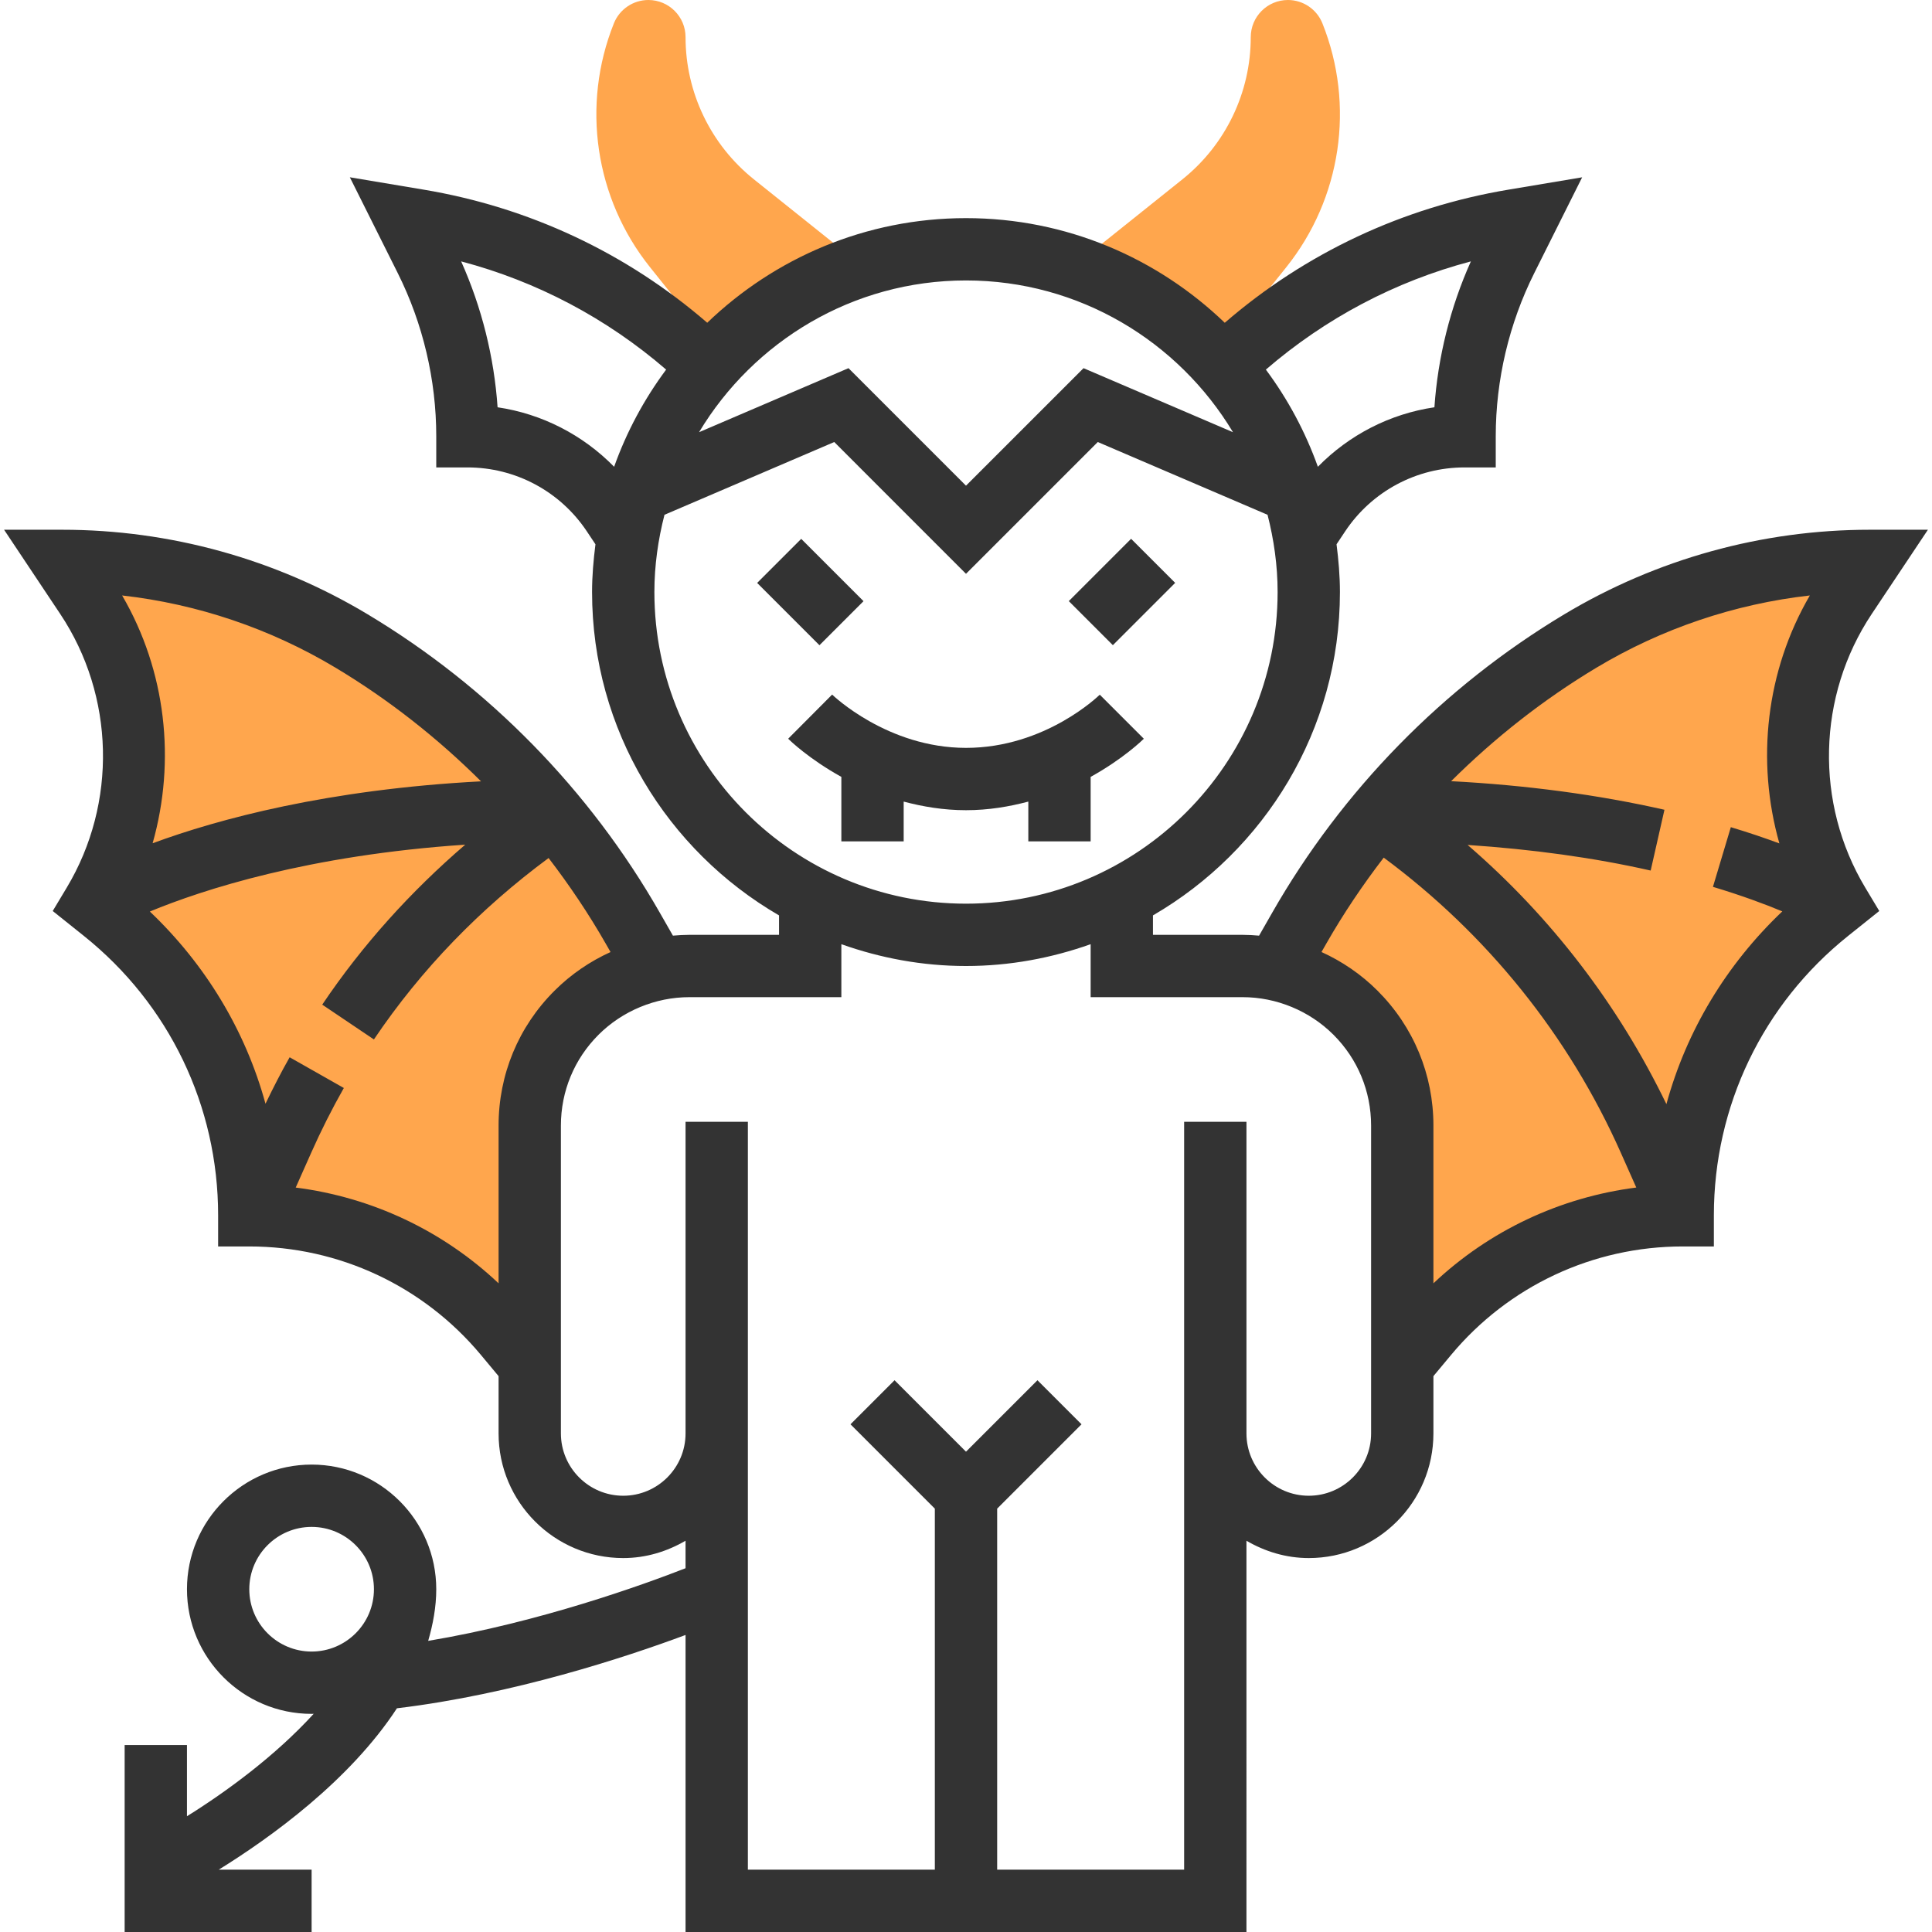 <?xml version="1.0" encoding="iso-8859-1"?>
<!-- Generator: Adobe Illustrator 19.0.0, SVG Export Plug-In . SVG Version: 6.00 Build 0)  -->
<svg xmlns="http://www.w3.org/2000/svg" xmlns:xlink="http://www.w3.org/1999/xlink" version="1.1" id="Capa_1" x="0px" y="0px" viewBox="0 0 496 496" style="enable-background:new 0 0 496 496;" xml:space="preserve">
<g>
	<path style="fill:#FFA64D;" d="M176,9.544C176,4.272,171.728,0,166.456,0c-3.896,0-7.408,2.376-8.856,6   c-8.408,21.016-4.864,44.928,9.28,62.6L176,80l9.424,10.136L216,64l-22.464-17.968C182.456,37.16,176,23.736,176,9.544z"/>
	<path style="fill:#FFA64D;" d="M339.504,6c-1.448-3.624-4.96-6-8.856-6c-5.272,0-9.544,4.272-9.544,9.544   c0,14.192-6.456,27.624-17.536,36.488L281.104,64L312,88.968L321.104,80l9.12-11.4C344.368,50.92,347.912,27.008,339.504,6z"/>
	<path style="fill:#FFA64D;" d="M480,144c-26.176,0-51.856,7.112-74.296,20.576c-29.96,17.976-54.808,43.352-72.144,73.696L328,248   l0.376,1.192c7.36,1.728,14.192,5.376,19.624,10.808c7.68,7.68,12,18.104,12,28.968v61.424v0.008l6.392-7.672   C382.616,323.256,406.656,312,432,312c0-30.336,13.792-59.032,37.48-77.984L472,232c-14.656-24.424-13.928-55.112,1.872-78.816   L480,144z"/>
	<path style="fill:#FFA64D;" d="M136,288.968c0-10.864,4.32-21.288,12-28.968c5.432-5.432,12.264-9.08,19.624-10.808L168,248   l-5.56-9.728c-17.336-30.336-42.176-55.712-72.144-73.696C67.856,151.112,42.176,144,16,144l6.128,9.184   C37.928,176.888,38.656,207.576,24,232l2.52,2.016C50.208,252.968,64,281.664,64,312c25.344,0,49.384,11.256,65.608,30.728   L136,350.4v-0.008V288.968z"/>
</g>
<g>
	
		<rect x="276.686" y="143.994" transform="matrix(-0.707 0.707 -0.707 -0.707 599.119 55.826)" style="fill:#333333;" width="22.624" height="16"/>
	
		<rect x="199.998" y="140.691" transform="matrix(-0.707 0.707 -0.707 -0.707 462.556 112.408)" style="fill:#333333;" width="16" height="22.624"/>
	<path style="fill:#333333;" d="M248,208c5.816,0,11.112-0.92,16-2.208V216h16v-16.552c8.32-4.6,13.272-9.408,13.656-9.792   l-11.312-11.312C282.208,178.48,268.448,192,248,192c-20.208,0-34.224-13.544-34.368-13.68l-11.288,11.336   c0.384,0.384,5.336,5.192,13.656,9.792V216h16v-10.208C236.888,207.08,242.184,208,248,208z"/>
	<path style="fill:#333333;" d="M480.528,157.624L494.952,136H480c-27.608,0-54.728,7.504-78.416,21.72   c-31.064,18.64-56.992,45.128-74.968,76.584l-3.376,5.904c-1.392-0.12-2.792-0.208-4.208-0.208H296v-4.992   c28.648-16.632,48-47.568,48-83.008c0-4.168-0.36-8.24-0.872-12.264l2.216-3.328C352.192,126.136,363.656,120,376,120h8v-8   c0-14.472,3.416-28.952,9.888-41.888l12.296-24.592l-18.856,3.16c-27.216,4.536-52.2,16.296-72.896,34.184   C297.168,66.264,273.776,56,248,56s-49.168,10.264-66.432,26.856c-20.696-17.888-45.68-29.648-72.888-34.184l-18.864-3.16   l12.296,24.592C108.584,83.048,112,97.528,112,112v8h8c12.344,0,23.808,6.136,30.656,16.408l2.216,3.328   C152.36,143.76,152,147.832,152,152c0,35.44,19.352,66.384,48,83.008V240h-23.032c-1.416,0-2.816,0.088-4.208,0.208l-3.376-5.904   C151.4,202.84,125.48,176.36,94.408,157.72C70.728,143.504,43.608,136,16,136H1.048l14.416,21.624   c14.008,21.016,14.664,48.592,1.672,70.256l-3.6,6l7.984,6.384C43.432,257.792,56,283.936,56,312v8h8   c23.04,0,44.712,10.152,59.464,27.848l4.536,5.448V368c0,17.648,14.352,32,32,32c5.856,0,11.272-1.696,16-4.448v7.056   c-10.6,4.144-37.4,13.864-66.072,18.648c1.24-4.304,2.072-8.704,2.072-13.256c0-17.648-14.352-32-32-32s-32,14.352-32,32   s14.352,32,32,32c0.176,0,0.352-0.016,0.528-0.016C70.784,450.68,58.192,459.936,48,466.28V448H32v48h48v-16H56.152   c13.2-8.168,33.592-22.8,45.752-41.432C131.696,435,160.68,425.448,176,419.744V496h64h8h72V395.552   c4.728,2.752,10.144,4.448,16,4.448c17.648,0,32-14.352,32-32v-14.704l4.536-5.448C387.288,330.152,408.96,320,432,320h8v-8   c0-28.064,12.568-54.208,34.48-71.736l7.984-6.384l-3.6-6C465.864,206.216,466.52,178.64,480.528,157.624z M64,408   c0-8.824,7.176-16,16-16s16,7.176,16,16s-7.176,16-16,16S64,416.824,64,408z M368.256,104.56   c-11.408,1.68-21.872,7.072-29.92,15.272c-3.224-9.016-7.736-17.392-13.352-24.944c15.28-13.176,33.16-22.632,52.632-27.784   C372.328,78.904,369.144,91.664,368.256,104.56z M248,72c29.096,0,54.544,15.664,68.544,38.96l-38.368-16.44L248,124.688   L217.832,94.52l-38.368,16.44C193.456,87.664,218.904,72,248,72z M127.744,104.56c-0.888-12.896-4.072-25.656-9.352-37.456   c19.464,5.144,37.344,14.6,52.624,27.784c-5.616,7.552-10.136,15.928-13.352,24.944   C149.616,111.632,139.152,106.248,127.744,104.56z M168,152c0-6.856,0.96-13.48,2.592-19.84l43.584-18.68L248,147.312   l33.832-33.832l43.584,18.68C327.04,138.52,328,145.144,328,152c0,44.112-35.888,80-80,80S168,196.112,168,152z M86.184,171.44   c13.608,8.168,26.112,18.008,37.312,29.152c-39.288,2.064-67.4,9.656-84.312,15.896c6-21.184,3.448-44.28-7.832-63.616   C50.68,155.056,69.392,161.368,86.184,171.44z M128,288.968v40.496c-14.344-13.536-32.52-22.088-52.08-24.584l3.96-8.904   c2.512-5.664,5.336-11.264,8.392-16.656l-13.912-7.888c-2.208,3.88-4.248,7.888-6.2,11.928   c-5.128-18.752-15.376-35.728-29.688-49.344c13.616-5.632,40.688-14.456,80.968-17.168c-13.944,11.992-26.328,25.648-36.712,41.072   l13.264,8.936c12.216-18.128,27.376-33.656,44.848-46.576c5.352,6.976,10.28,14.304,14.664,21.968l1.24,2.168   c-5.28,2.4-10.16,5.712-14.392,9.936C133.096,263.584,128,275.88,128,288.968z M352,368c0,8.824-7.176,16-16,16s-16-7.176-16-16   v-24v-56h-16v56v24v112h-48v-92.688l21.656-21.656l-11.312-11.312L248,372.688l-18.344-18.344l-11.312,11.312L240,387.312V480h-48   V368v-24v-56h-16v56v24c0,8.824-7.176,16-16,16s-16-7.176-16-16v-79.032c0-8.816,3.432-17.088,9.656-23.312   c6.144-6.136,14.64-9.656,23.312-9.656H216v-13.6c10.024,3.56,20.768,5.6,32,5.6s21.976-2.04,32-5.6V256h39.032   c8.672,0,17.168,3.52,23.312,9.656c6.224,6.224,9.656,14.504,9.656,23.312V368z M368,329.464v-40.496   c0-13.088-5.096-25.384-14.344-34.624c-4.224-4.224-9.112-7.536-14.392-9.936l1.24-2.168c4.4-7.704,9.352-15.056,14.736-22.064   c26.464,19.6,47.456,45.584,60.88,75.792l3.96,8.904C400.528,307.376,382.344,315.928,368,329.464z M427.816,283.464   c-12.352-25.528-29.68-48.128-51.04-66.544c16.512,1.112,32.296,3.24,47,6.576l3.536-15.608   c-17.104-3.872-35.456-6.32-54.768-7.336c11.192-11.128,23.672-20.952,37.264-29.112c16.792-10.072,35.504-16.384,54.832-18.568   c-11.28,19.352-13.832,42.464-7.824,63.656c-3.656-1.352-7.768-2.76-12.464-4.168l-4.592,15.32   c7.408,2.224,13.304,4.424,17.808,6.296C443.2,247.624,432.944,264.656,427.816,283.464z"/>
</g>
<g>
</g>
<g>
</g>
<g>
</g>
<g>
</g>
<g>
</g>
<g>
</g>
<g>
</g>
<g>
</g>
<g>
</g>
<g>
</g>
<g>
</g>
<g>
</g>
<g>
</g>
<g>
</g>
<g>
</g>
</svg>
